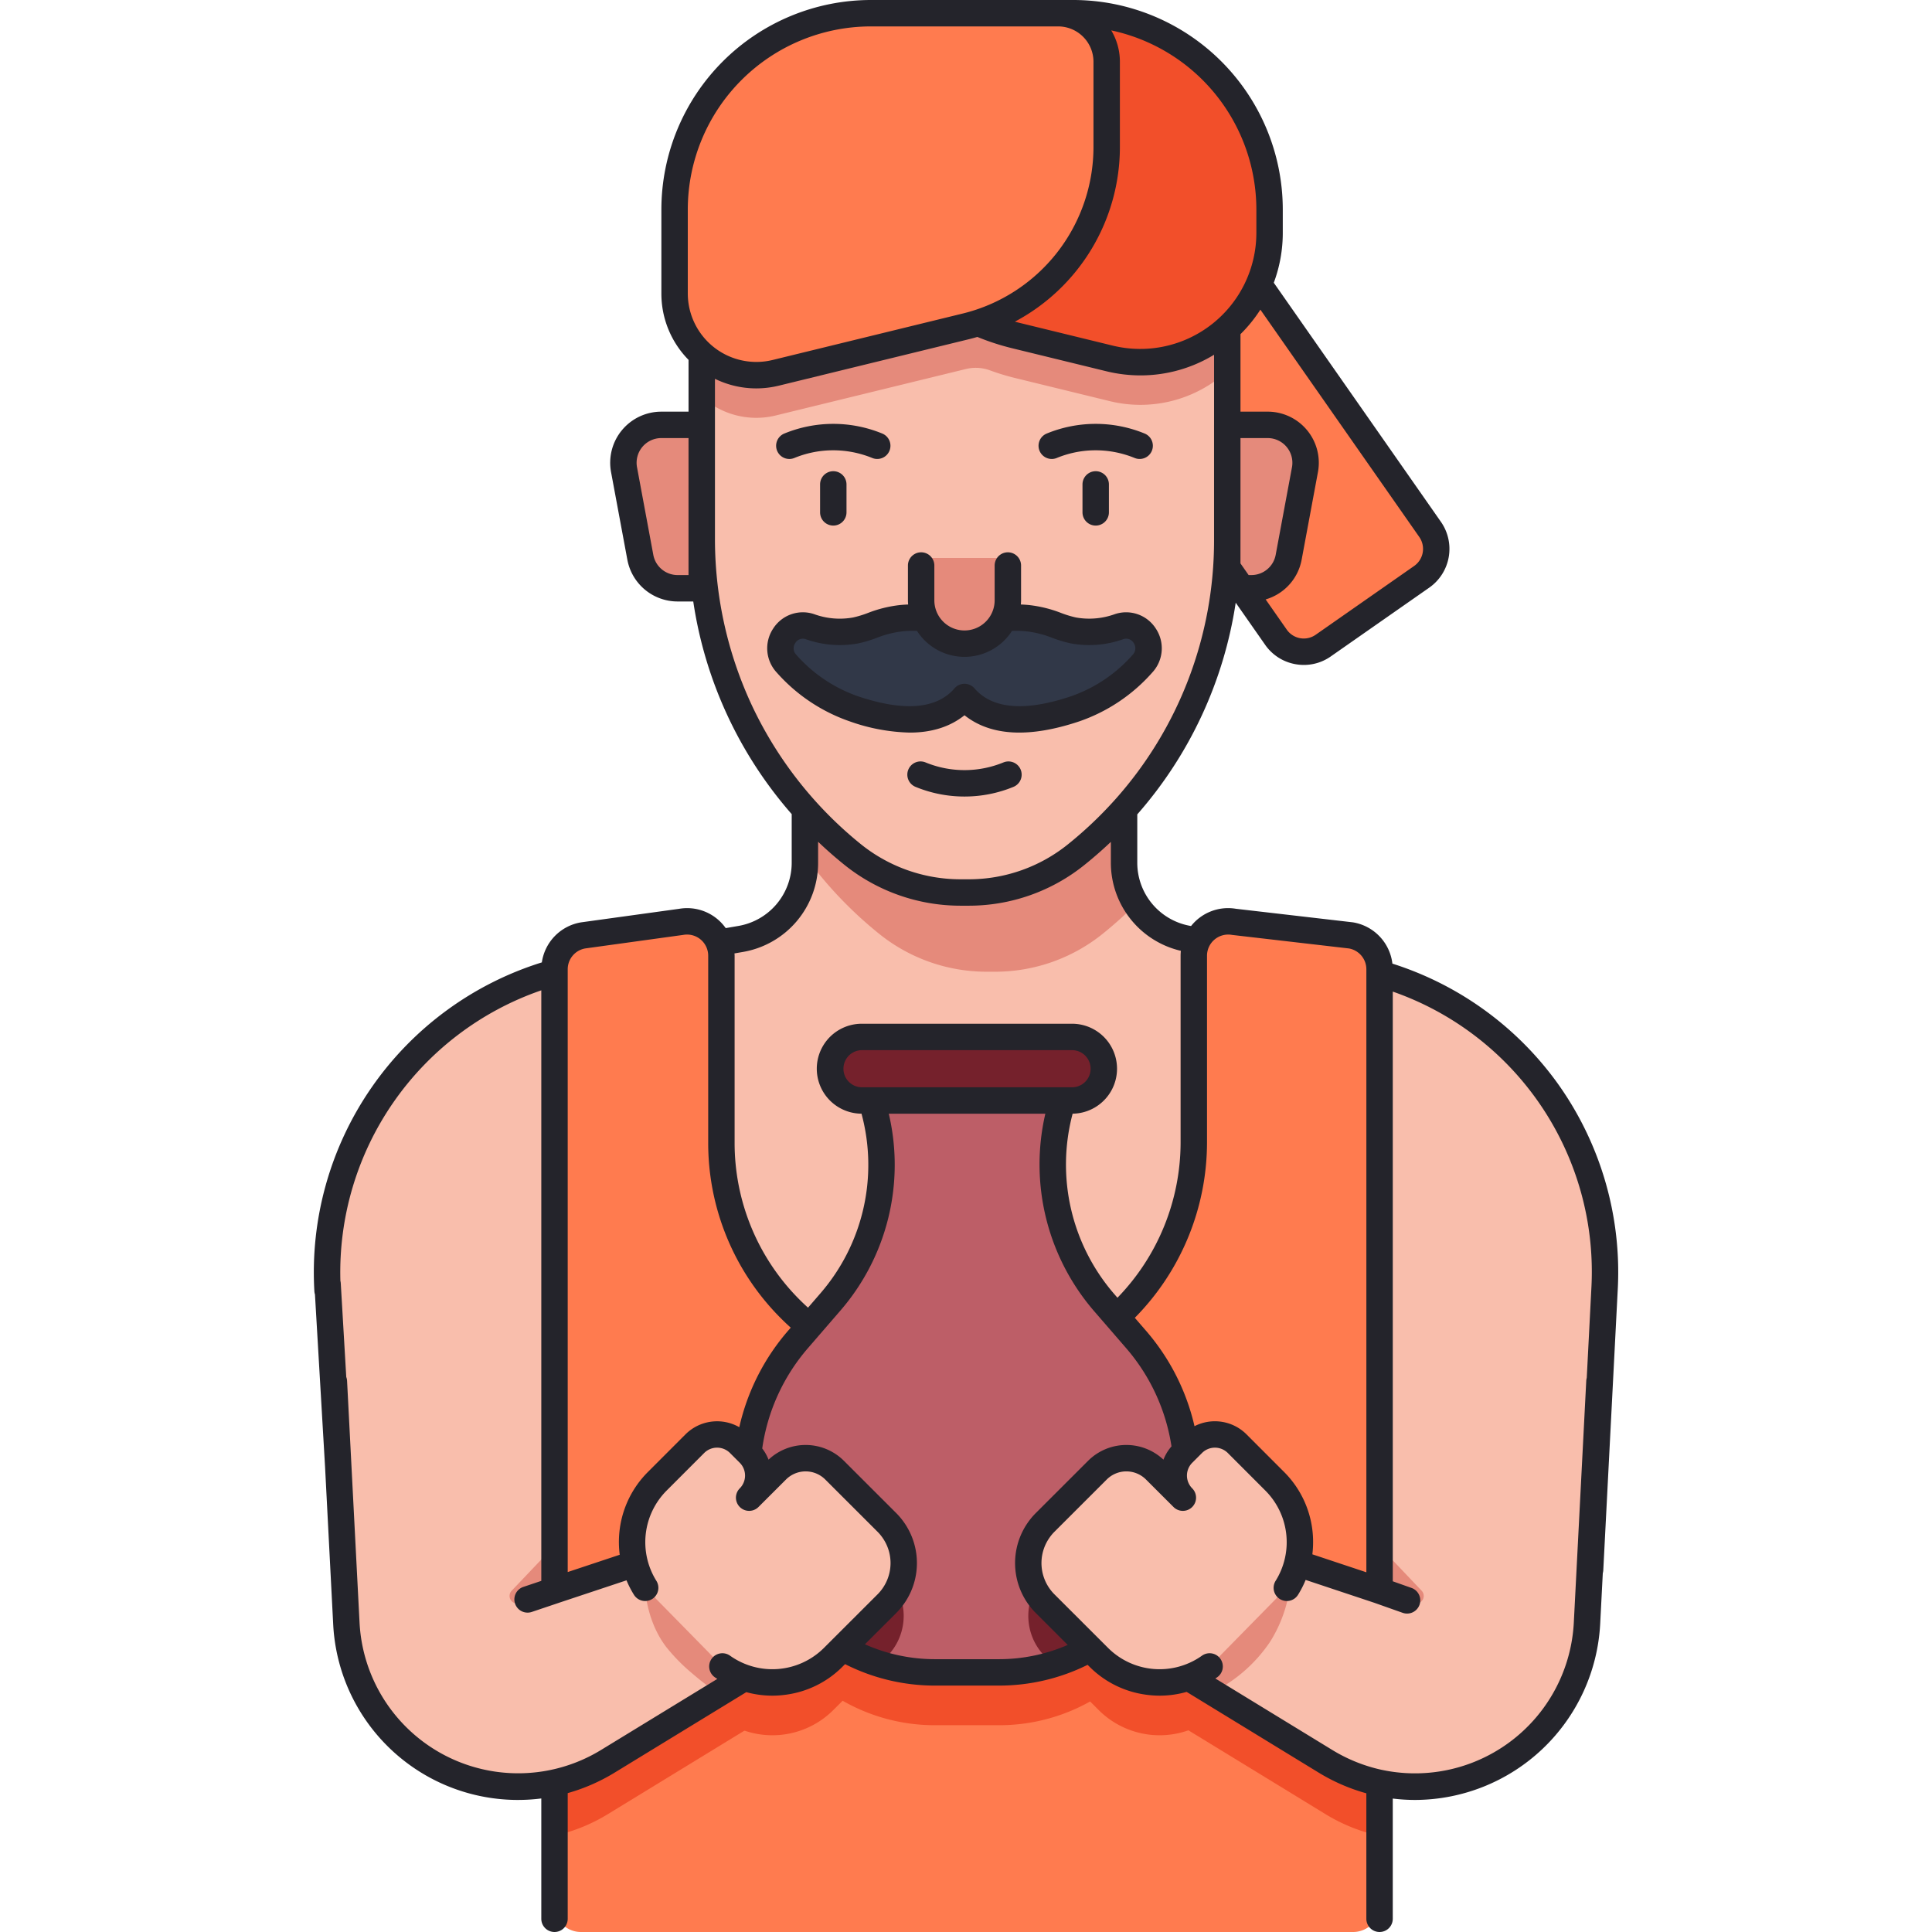 <svg xmlns="http://www.w3.org/2000/svg" data-name="Layer 1" viewBox="0 0 512 512"><path fill="#ff7b4f" d="M305.056,54.771h49.848a0,0,0,0,1,0,0v108.821a9,9,0,0,1-9,9H314.056a9,9,0,0,1-9-9V54.771a0,0,0,0,1,0,0Z" transform="rotate(-34.95 329.98 113.681)"/><path fill="#f9beac" d="M86.812,342.031a82.197,82.197,0,0,1,68.196-86.137l41.211-7.049a20.55,20.55,0,0,0,17.089-20.253v-35.088h84.587v35.088a20.55,20.55,0,0,0,17.089,20.253l42.009,7.186a82.197,82.197,0,0,1,68.247,85.239l-3.849,74.701L88.484,366.085Z"/><path fill="#ff7b4f" d="M153.947,512a7,7,0,0,1-7-7V256.88a9.121,9.121,0,0,1,7.585-8.989l25.993-3.596a9.125,9.125,0,0,1,10.658,8.989V302.742a62.573,62.573,0,0,0,62.783,62.566c34.648-.102,62.405-28.872,62.405-63.52V253.285a9.125,9.125,0,0,1,10.658-8.989l30.983,3.596a9.111,9.111,0,0,1,7.585,8.989V505a7,7,0,0,1-7,7Z"/><path fill="#f24f2a" d="M220.052,359.053l-8.546,9.878a55.598,55.598,0,0,0-8.234,60.104l0,0a49.132,49.132,0,0,0,44.433,28.164H264.842a49.132,49.132,0,0,0,44.433-28.164l0-0a55.598,55.598,0,0,0-8.234-60.104l-8.546-9.878Z"/><path fill="#f24f2a" d="M146.947,384.859v101.611a45.889,45.889,0,0,0,14.177-5.728l75.387-46.095-5.224-51.855-21.304,29.239a12.541,12.541,0,0,1-6.176,4.515l-56.856,18.92V384.86Z"/><path fill="#f24f2a" d="M191.487 455.66a22.848 22.848 0 0 0 29.35-2.48l3.78-3.78 10.42-10.41a14.971 14.971 0 0 0 1.78-2.14 15.247 15.247 0 0 0-.38-17.77 14.258 14.258 0 0 0-1.4-1.62l-.19-.19-13.19-13.18-.47-.47a10.859 10.859 0 0 0-15.37 0l-7.31 7.3a8.305 8.305 0 0 0 0-11.76l-2.59-2.59a8.329 8.329 0 0 0-11.76 0l-9.96 9.97a22.853 22.853 0 0 0-3.25 28.2zM365.599 391.629l-.195.039v43.796l-56.856-18.92a12.541 12.541 0 0 1-6.176-4.515L281.067 382.79l-5.223 51.856 75.387 46.095a45.87 45.87 0 0 0 14.369 5.77z"/><path fill="#f24f2a" d="M320.513,455.66a22.848,22.848,0,0,1-29.35-2.48l-3.78-3.78-10.42-10.41a14.971,14.971,0,0,1-1.78-2.14,15.247,15.247,0,0,1,.38-17.77,14.258,14.258,0,0,1,1.4-1.62l.19-.19,13.19-13.18.47-.47a10.859,10.859,0,0,1,15.37,0l7.31,7.3a8.305,8.305,0,0,1,0-11.76l2.59-2.59a8.329,8.329,0,0,1,11.76,0l9.96,9.97a22.853,22.853,0,0,1,3.25,28.2Z"/><path fill="#e58a7b" d="M331.629 155.898H318.237l7-43.302H335.947a10.046 10.046 0 0 1 9.88 11.881l-4.318 23.213A10.048 10.048 0 0 1 331.629 155.898zM179.574 155.898h13.392l-7-43.302H175.255a10.046 10.046 0 0 0-9.88 11.881l4.318 23.213A10.048 10.048 0 0 0 179.574 155.898zM267.572 193.503H213.308v33.256a107.091 107.091 0 0 0 19.736 20.761h0a45.426 45.426 0 0 0 28.432 9.997h2.25a45.425 45.425 0 0 0 28.432-9.997h0a107.212 107.212 0 0 0 8.903-8.004 20.458 20.458 0 0 1-3.167-10.925V193.503z"/><path fill="#f9beac" d="M285.159 226.52l-0.0 0a45.425 45.425 0 0 1-28.432 9.997h-2.25a45.425 45.425 0 0 1-28.432-9.997v-0a107.117 107.117 0 0 1-40.078-83.54V59.399a48.718 48.718 0 0 1 48.729-48.707h41.812A48.718 48.718 0 0 1 325.237 59.399v83.581A107.117 107.117 0 0 1 285.159 226.52zM281.067 368.79l21.305 29.24a12.541 12.541 0 0 0 6.176 4.514l56.856 18.92V377.668l58.466-11.583-3.304 64.118c-1.778 34.516-39.84 54.574-69.336 36.538L275.843 420.646z"/><path fill="#e58a7b" d="M301.888,17.815a51.969,51.969,0,0,0-17.47-3.012H230.805a51.81,51.81,0,0,0-29.624,9.257,48.545,48.545,0,0,0-15.215,35.34v45.769a21.576,21.576,0,0,0,19.623,4.933l50.259-12.28.034-.008a10.991,10.991,0,0,1,6.43.32,61.782,61.782,0,0,0,6.676,2.037l25.066,6.124a34.113,34.113,0,0,0,31.184-7.947V59.399A48.671,48.671,0,0,0,301.888,17.815Z"/><path fill="#f24f2a" d="M268.988,88.867l25.048,6.12a34.274,34.274,0,0,0,42.416-33.282V55.489A52.012,52.012,0,0,0,284.418,3.5H247.411A25.466,25.466,0,0,0,221.94,28.96v0A61.675,61.675,0,0,0,268.988,88.867Z"/><path fill="#ff7b4f" d="M255.848,86.518,205.589,98.798a21.669,21.669,0,0,1-26.817-21.042v-22.266A52.012,52.012,0,0,1,230.805,3.5h49.612a12.863,12.863,0,0,1,12.866,12.86v22.491A49.074,49.074,0,0,1,255.848,86.518Z"/><path fill="#313848" d="M296.54,166.085a23.181,23.181,0,0,1-12.094.984c-4.08-.827-6.528-2.65-12.081-3.24a33.859,33.859,0,0,0-16.765,2.731,33.858,33.858,0,0,0-16.764-2.731c-5.553.59-8.001,2.413-12.081,3.24a23.181,23.181,0,0,1-12.093-.984c-5.836-1.928-10.38,5.212-6.254,9.768a42.256,42.256,0,0,0,17.852,11.985c4.263,1.433,19.477,6.548,28.386-2.108.339-.329.655-.67.955-1.017.301.347.616.687.955,1.017,8.909,8.656,24.123,3.541,28.386,2.108a42.258,42.258,0,0,0,17.852-11.985C306.92,171.296,302.377,164.157,296.54,166.085Z"/><path fill="#e58a7b" d="M267.092,149.868v9.214a11.49,11.49,0,0,1-11.49,11.49h0a11.49,11.49,0,0,1-11.49-11.49v-9.214a2,2,0,0,1,2-2h18.981A2,2,0,0,1,267.092,149.868Z"/><path fill="#f9beac" d="M231.287,368.791l-21.304,29.239a12.541,12.541,0,0,1-6.176,4.514l-56.856,18.92V370.86l-26.556-8.528L88.484,366.085l3.304,64.118c1.778,34.516,39.84,54.574,69.336,36.538l75.387-46.095Z"/><path fill="#bd5e67" d="M309.275,415.036l0-0a55.598,55.598,0,0,0-8.234-60.104l-8.546-9.878a55.598,55.598,0,0,1-10.879-53.41v0H230.931v0a55.598,55.598,0,0,1-10.879,53.41l-8.546,9.878a55.598,55.598,0,0,0-8.234,60.104l0,0a49.132,49.132,0,0,0,44.433,28.164H264.842A49.132,49.132,0,0,0,309.275,415.036Z"/><rect width="72.502" height="16.842" x="220.022" y="274.801" fill="#75212c" rx="8.421"/><path fill="#e58a7b" d="M236.047,416.039l-8.817-14.202-.35-.565a10.859,10.859,0,0,0-14.965-3.507l-4.01,2.483a12.532,12.532,0,0,1-3.045,1.886l-1.728,1.07a8.347,8.347,0,0,0,1.09-.817c-.138.052-.274.109-.415.156L169.7,413.894a22.571,22.571,0,0,0,1.164,6.215c.597,8.729,3.863,13.926,5.602,16.247a49.349,49.349,0,0,0,7.145,7.263,65.587,65.587,0,0,0,6.846,5.187l46.053-28.159Z"/><path fill="#75212c" d="M235.037 417.46l-.19-.19-13.19-13.18-.47-.47a10.859 10.859 0 0 0-15.37 0l-5.071 5.064a55.637 55.637 0 0 0 2.525 6.352v0a49.129 49.129 0 0 0 29.792 25.926l1.973-1.971a14.99 14.99 0 0 0 1.78-2.14 15.247 15.247 0 0 0-.38-17.77A14.238 14.238 0 0 0 235.037 417.46zM198.517 399.17a55.408 55.408 0 0 0 1.946 8.636 8.255 8.255 0 0 0-1.946-8.636z"/><path fill="#f9beac" d="M191.487,441.66a22.848,22.848,0,0,0,29.35-2.48l3.78-3.78,10.42-10.41a14.971,14.971,0,0,0,1.78-2.14,15.247,15.247,0,0,0-.38-17.77,14.258,14.258,0,0,0-1.4-1.62l-.19-.19-13.19-13.18-.47-.47a10.859,10.859,0,0,0-15.37,0l-7.31,7.3a8.305,8.305,0,0,0,0-11.76l-2.59-2.59a8.329,8.329,0,0,0-11.76,0l-9.96,9.97a22.853,22.853,0,0,0-3.25,28.2Z"/><path fill="#e58a7b" d="M308.548,402.544a12.537,12.537,0,0,1-5.669-3.872l-3.562-1.802a10.859,10.859,0,0,0-14.608,4.78l-.301.593-8.374,16.505-.191,1.899,45.528,27.838c.324-.17.801-.427,1.369-.754a39.808,39.808,0,0,0,13.801-12.571,36.012,36.012,0,0,0,5.595-19.558c.144-.584.261-1.172.357-1.76Z"/><path fill="#75212c" d="M309.275 415.036v-0a55.717 55.717 0 0 0 2.392-5.939L306.183 403.62a10.86 10.86 0 0 0-15.37 0l-.47.47-13.19 13.18-.19.19a14.288 14.288 0 0 0-1.4 1.62 15.247 15.247 0 0 0-.38 17.77 14.986 14.986 0 0 0 1.78 2.14l2.104 2.101A49.13 49.13 0 0 0 309.275 415.036zM313.493 399.16a8.27 8.27 0 0 0-1.65 9.392 55.458 55.458 0 0 0 2.271-10.012z"/><path fill="#f9beac" d="M320.513,441.66a22.848,22.848,0,0,1-29.35-2.48l-3.78-3.78-10.42-10.41a14.971,14.971,0,0,1-1.78-2.14,15.247,15.247,0,0,1,.38-17.77,14.258,14.258,0,0,1,1.4-1.62l.19-.19,13.19-13.18.47-.47a10.859,10.859,0,0,1,15.37,0l7.31,7.3a8.305,8.305,0,0,1,0-11.76l2.59-2.59a8.329,8.329,0,0,1,11.76,0l9.96,9.97a22.853,22.853,0,0,1,3.25,28.2Z"/><path fill="#e58a7b" d="M365.399 421.463l9.223 3.359a2 2 0 0 0 2.134-3.257l-11.357-11.949zM146.947 421.463l-9.223 3.359a2 2 0 0 1-2.134-3.257l11.357-11.949z"/><path fill="#24242b" d="M412.689,286.971A85.994,85.994,0,0,0,369,255.371a12.584,12.584,0,0,0-10.401-10.932c-.062-.011-.124-.02-.187-.026l-30.894-3.58a12.517,12.517,0,0,0-11.869,4.571l-.082-.014a16.997,16.997,0,0,1-14.177-16.8V215.819a109.741,109.741,0,0,0,26.085-56.099l7.798,11.157a12.434,12.434,0,0,0,8.063,5.144,12.649,12.649,0,0,0,2.21.195,12.377,12.377,0,0,0,7.128-2.258l26.113-18.242a12.527,12.527,0,0,0,3.082-17.412L337.568,74.929a37.835,37.835,0,0,0,2.382-13.229v-6.21A55.573,55.573,0,0,0,284.42,0H230.806a55.575,55.575,0,0,0-55.534,55.489V77.755a24.981,24.981,0,0,0,7.199,17.612V109.096h-7.215a13.546,13.546,0,0,0-13.32,16.021l4.318,23.213a13.55,13.55,0,0,0,13.32,11.068h4.146a110.056,110.056,0,0,0,26.09,56.354v12.839a16.998,16.998,0,0,1-14.181,16.801l-3.307.567a12.519,12.519,0,0,0-12.321-5.118l-25.949,3.583c-.038.005-.075.011-.112.017a12.579,12.579,0,0,0-10.345,10.604A86.031,86.031,0,0,0,83.317,342.249a3.483,3.483,0,0,0,.151.791l2.679,45.745,2.148,41.596a49.021,49.021,0,0,0,55.155,46.23V508.5a3.5,3.5,0,0,0,7,0V475.194a49.712,49.712,0,0,0,12.495-5.468l34.831-21.289a26.065,26.065,0,0,0,6.847.932,26.509,26.509,0,0,0,3.718-.263,26.013,26.013,0,0,0,14.969-7.452l.644-.643a52.615,52.615,0,0,0,23.745,5.688h17.14a52.724,52.724,0,0,0,23.39-5.504l.458.458a26.001,26.001,0,0,0,14.954,7.451,26.713,26.713,0,0,0,3.731.264,26.089,26.089,0,0,0,7.097-1l34.933,21.358a49.73,49.73,0,0,0,12.695,5.52V508.5a3.5,3.5,0,0,0,7,0V476.635A48.266,48.266,0,0,0,375,477.004a49.265,49.265,0,0,0,49.065-46.624l.694-13.484a3.486,3.486,0,0,0,.126-.746l3.85-74.7A85.932,85.932,0,0,0,412.689,286.971ZM182.466,152.397h-2.893a6.549,6.549,0,0,1-6.438-5.348l-4.318-23.214a6.545,6.545,0,0,1,6.438-7.74h7.211ZM319.87,302.74v-49.46a5.617,5.617,0,0,1,6.571-5.53c.062.011.124.02.186.026l30.875,3.578a5.608,5.608,0,0,1,4.598,5.525V416.673l-14.313-4.763a26.546,26.546,0,0,0,.184-4.159,26.199,26.199,0,0,0-7.692-17.685L330.314,380.092a11.857,11.857,0,0,0-13.758-2.137,58.69,58.69,0,0,0-12.869-25.315l-2.948-3.406A66.238,66.238,0,0,0,319.87,302.74Zm11.759-150.343h-.733l-2.16-3.09V143.225c0-.082.003-.163.003-.245V116.096h7.207a6.546,6.546,0,0,1,6.439,7.741l-4.318,23.212A6.549,6.549,0,0,1,331.629,152.397Zm44.501-10.084a5.517,5.517,0,0,1-1.355,7.667l-26.113,18.242a5.498,5.498,0,0,1-7.653-1.357l-5.6-8.013a13.547,13.547,0,0,0,9.541-10.524l4.318-23.213a13.546,13.546,0,0,0-13.321-16.021h-7.207V88.557a37.659,37.659,0,0,0,5.272-6.498ZM332.95,55.49v6.21a30.773,30.773,0,0,1-38.08,29.89l-25.053-6.12c-.287-.07-.572-.154-.858-.229A52.43,52.43,0,0,0,296.783,38.852V16.36a16.232,16.232,0,0,0-2.289-8.303A48.579,48.579,0,0,1,332.95,55.49ZM182.271,77.755V55.489A48.567,48.567,0,0,1,230.806,7h49.612a9.374,9.374,0,0,1,9.366,9.36V38.852a45.467,45.467,0,0,1-34.766,44.266L204.758,95.397a18.169,18.169,0,0,1-22.487-17.643Zm17.395,110.042a104.316,104.316,0,0,1-10.196-44.816v-42.594a24.898,24.898,0,0,0,10.919,2.541,25.392,25.392,0,0,0,6.03-.729L256.679,89.918c.784-.192,1.559-.403,2.327-.627a65.253,65.253,0,0,0,9.154,2.98L293.21,98.391a38.048,38.048,0,0,0,9.043,1.093A37.436,37.436,0,0,0,321.74,94.01v18.552c-0.0.012-.003.022-.003.034v30.63a103.027,103.027,0,0,1-26.277,68.733c-.051.05-.096.105-.144.157a104.715,104.715,0,0,1-12.348,11.676A41.849,41.849,0,0,1,256.73,233.02h-2.25A42.115,42.115,0,0,1,228.23,223.79,104.226,104.226,0,0,1,199.666,187.797ZM196.808,252.29a23.978,23.978,0,0,0,20.002-23.7V223.082q3.39,3.235,7.041,6.168A49.134,49.134,0,0,0,254.48,240.02h2.25A48.86,48.86,0,0,0,287.351,229.25q3.667-2.942,7.04-6.146v5.486a23.959,23.959,0,0,0,18.551,23.387,12.666,12.666,0,0,0-.071,1.304v49.46a59.214,59.214,0,0,1-16.733,41.175l-1-1.155a52.403,52.403,0,0,1-10.878-47.624,11.918,11.918,0,0,0-.156-23.835H228.443a11.918,11.918,0,0,0-.134,23.836,51.993,51.993,0,0,1-10.907,47.624l-3.269,3.782c-.734-.664-1.452-1.34-2.14-2.028a58.665,58.665,0,0,1-17.313-41.774v-49.46c0-.208-.024-.413-.034-.62Zm31.636,35.854a4.921,4.921,0,1,1,0-9.843H284.103a4.921,4.921,0,0,1,0,9.843ZM150.45,256.88a5.606,5.606,0,0,1,4.621-5.531l25.938-3.582c.037-.005.074-.011.11-.017a5.609,5.609,0,0,1,6.562,5.53v49.46a65.615,65.615,0,0,0,19.365,46.725c.807.807,1.645,1.6,2.508,2.377l-.689.797a58.747,58.747,0,0,0-12.944,25.584,11.85,11.85,0,0,0-14.239,1.875l-9.959,9.969a26.194,26.194,0,0,0-7.693,17.68,26.574,26.574,0,0,0,.201,4.28l-13.781,4.583Zm67.912,179.825a19.351,19.351,0,0,1-24.843,2.105,3.5,3.5,0,1,0-4.063,5.699c.208.149.427.277.639.419l-30.802,18.826a42.097,42.097,0,0,1-64.008-33.735l-2.137-41.391c-.003-.058-.003-.117-.008-.175l-.009-.149L91.975,365.909a3.464,3.464,0,0,0-.213-.989l-1.456-24.869a3.477,3.477,0,0,0-.098-.611A79.027,79.027,0,0,1,143.45,262.447V418.948l-4.752,1.598a3.5,3.5,0,1,0,2.231,6.635l7.136-2.4c.011-.004.02-.01.031-.014l17.936-5.965a26.151,26.151,0,0,0,1.945,3.79,3.5,3.5,0,1,0,5.938-3.705,19.352,19.352,0,0,1,2.757-23.874l9.955-9.965a4.834,4.834,0,0,1,6.814-.003l2.59,2.589a4.805,4.805,0,0,1,0,6.811,3.5,3.5,0,0,0,4.948,4.951l7.317-7.307a7.359,7.359,0,0,1,10.416.007L232.562,405.935a10.99,10.99,0,0,1,1.082,1.254,11.685,11.685,0,0,1,.284,13.686,11.373,11.373,0,0,1-1.364,1.641Zm46.478,2.995H247.7a45.618,45.618,0,0,1-18.486-3.943l8.298-8.292a18.721,18.721,0,0,0,1.743-24.46,17.749,17.749,0,0,0-1.74-2.017l-13.853-13.843a14.362,14.362,0,0,0-19.988-.323,11.729,11.729,0,0,0-1.676-2.964,51.773,51.773,0,0,1,12.16-26.64l8.538-9.877a59.03,59.03,0,0,0,12.839-52.198h41.493a59.471,59.471,0,0,0,12.817,52.196l8.55,9.881a51.728,51.728,0,0,1,12.065,26.085,11.761,11.761,0,0,0-2.133,3.518,14.36,14.36,0,0,0-19.987.32l-13.852,13.842a17.595,17.595,0,0,0-1.718,1.986,18.716,18.716,0,0,0,1.72,24.494l8.465,8.459A45.706,45.706,0,0,1,264.84,439.7Zm156.905-98.61-1.24,24.057a3.495,3.495,0,0,0-.13.763l-3.3,64.109a42.142,42.142,0,0,1-50.657,39.057c-.082-.02-.164-.035-.248-.049a42.444,42.444,0,0,1-13.114-5.274l-30.977-18.939c.154-.105.314-.197.466-.306a3.5,3.5,0,1,0-4.063-5.699,19.349,19.349,0,0,1-24.843-2.106L279.438,422.516a11.411,11.411,0,0,1-1.371-1.649,11.696,11.696,0,0,1,.314-13.711,10.837,10.837,0,0,1,1.06-1.224l13.847-13.837a7.359,7.359,0,0,1,10.422.002l7.31,7.3a3.5,3.5,0,0,0,4.948-4.951,4.804,4.804,0,0,1-0-6.81l2.587-2.587a4.836,4.836,0,0,1,6.812-.005l9.961,9.971a19.351,19.351,0,0,1,2.756,23.873,3.5,3.5,0,1,0,5.938,3.705,26.145,26.145,0,0,0,1.986-3.896l18.218,6.062.009.004,7.452,2.639a3.5,3.5,0,1,0,2.337-6.598l-4.924-1.744V262.782a78.641,78.641,0,0,1,52.645,78.307ZM217.331,128.374v7.409a3.5,3.5,0,0,0,7,0V128.374a3.5,3.5,0,0,0-7,0Zm23.757,65.77c5.824,0,10.678-1.533,14.518-4.595,6.932,5.524,17.158,6.071,30.452,1.607a45.597,45.597,0,0,0,19.325-12.954,9.434,9.434,0,0,0,.931-11.61,9.338,9.338,0,0,0-10.872-3.835,19.991,19.991,0,0,1-10.293.884,27.605,27.605,0,0,1-3.955-1.202,33.379,33.379,0,0,0-8.455-2.089c-.728-.077-1.464-.122-2.203-.151.027-.368.056-.737.056-1.112v-9.219a3.5,3.5,0,0,0-7,0v9.219a7.99,7.99,0,0,1-15.98,0v-9.219a3.5,3.5,0,0,0-7,0v9.219c0,.376.029.744.056,1.113-.737.029-1.471.073-2.197.149a33.347,33.347,0,0,0-8.46,2.09,27.522,27.522,0,0,1-3.947,1.201,19.828,19.828,0,0,1-10.309-.885,9.332,9.332,0,0,0-10.865,3.837,9.429,9.429,0,0,0,.927,11.607,45.751,45.751,0,0,0,19.343,12.962A50.744,50.744,0,0,0,241.087,194.144Zm-30.086-20.646a2.45,2.45,0,0,1-.24-3.093,2.315,2.315,0,0,1,2.802-1,26.938,26.938,0,0,0,13.894,1.096,33.898,33.898,0,0,0,4.917-1.472,26.631,26.631,0,0,1,6.833-1.718,26.917,26.917,0,0,1,3.802-.122,14.959,14.959,0,0,0,25.182.001,27.005,27.005,0,0,1,3.808.121,26.728,26.728,0,0,1,6.831,1.717A34.056,34.056,0,0,0,283.751,170.5a26.846,26.846,0,0,0,13.882-1.095,2.316,2.316,0,0,1,2.808.998,2.453,2.453,0,0,1-.247,3.099,38.701,38.701,0,0,1-16.385,11.025c-11.573,3.885-19.921,3.444-24.811-1.308-.262-.255-.51-.519-.742-.788a3.497,3.497,0,0,0-2.655-1.222h-.001a3.5,3.5,0,0,0-2.655,1.22c-.231.27-.469.533-.734.791-4.891,4.753-13.243,5.193-24.832,1.303A38.828,38.828,0,0,1,211.001,173.497ZM286.872,128.374v7.409a3.5,3.5,0,0,0,7,0V128.374a3.5,3.5,0,1,0-7,0Zm-20.949,73.675a27.138,27.138,0,0,1-20.641,0,3.5,3.5,0,0,0-2.658,6.477,34.067,34.067,0,0,0,12.112,2.552q.441.01.88.011a34.001,34.001,0,0,0,12.961-2.562,3.499,3.499,0,1,0-2.653-6.477Zm12.802-80.416a3.501,3.501,0,0,0,1.327-.263,27.069,27.069,0,0,1,9.632-2.03,27.373,27.373,0,0,1,11.01,2.03,3.499,3.499,0,1,0,2.653-6.477,34.133,34.133,0,0,0-25.952,0,3.501,3.501,0,0,0,1.33,6.739Zm-69.542,0a3.501,3.501,0,0,0,1.327-.263,27.069,27.069,0,0,1,9.632-2.03,27.351,27.351,0,0,1,11.01,2.03,3.499,3.499,0,1,0,2.653-6.477,34.135,34.135,0,0,0-25.953,0,3.501,3.501,0,0,0,1.33,6.739Z"/></svg>